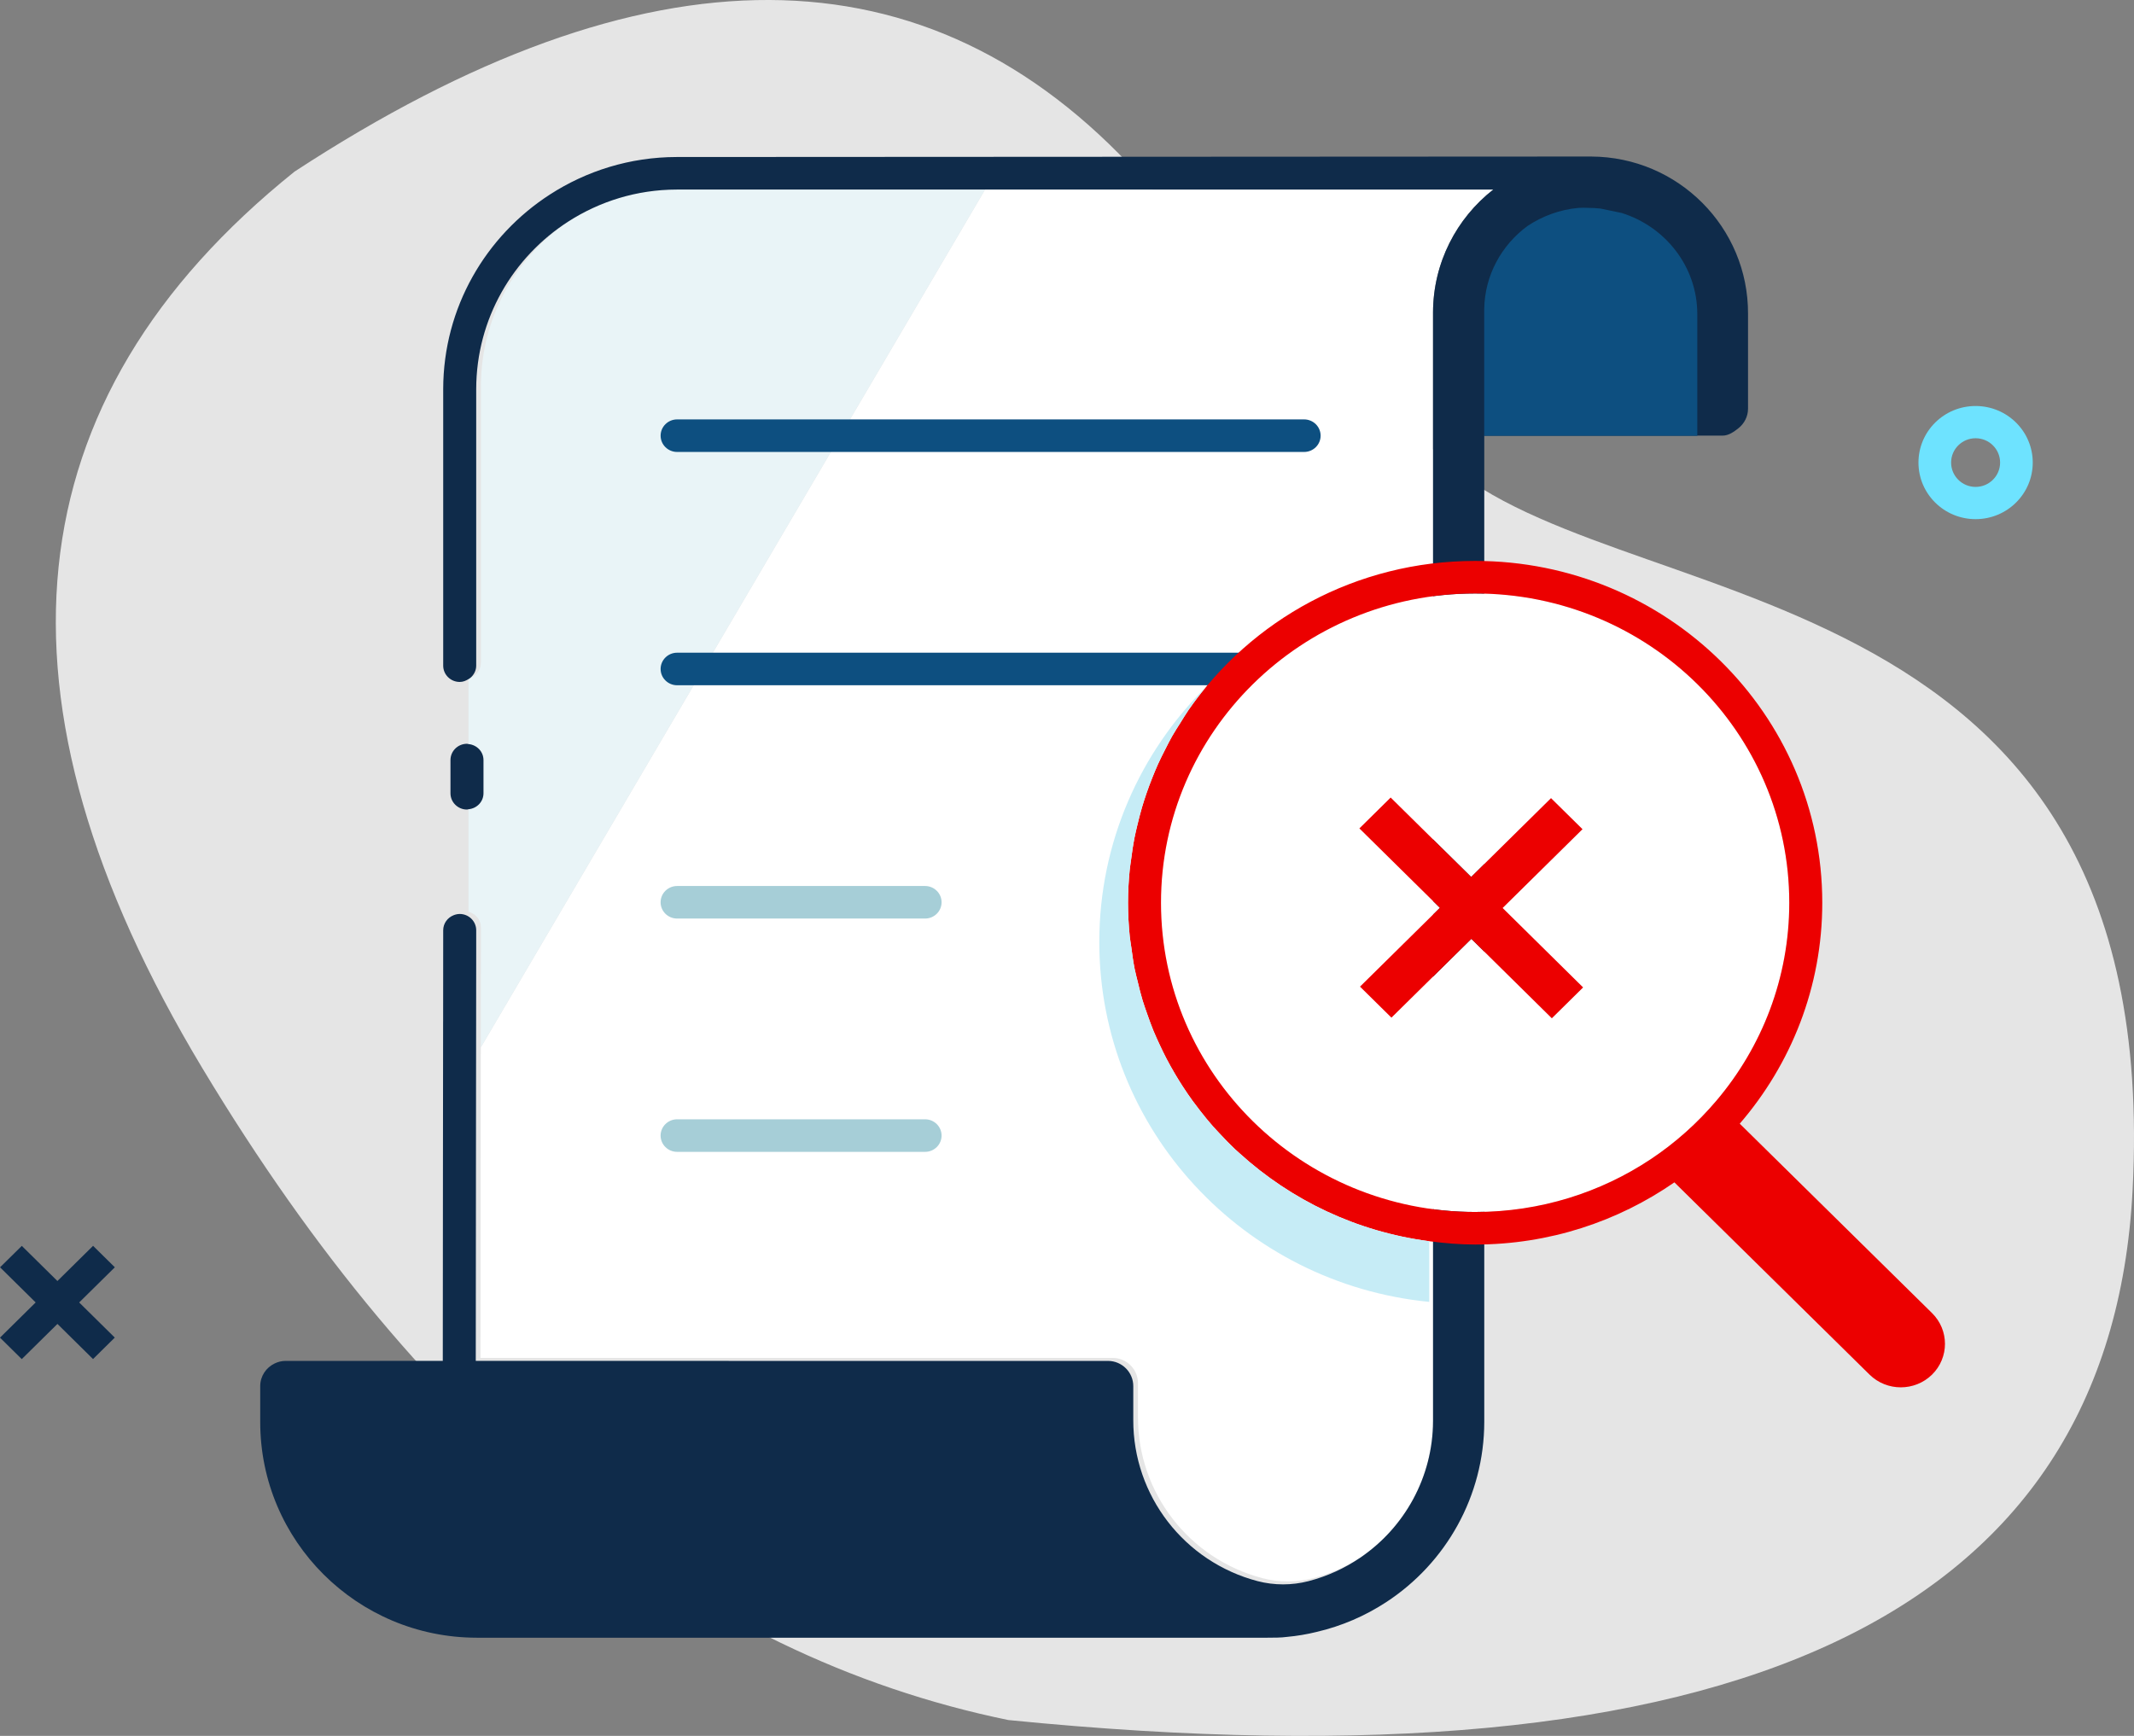 <svg width="118" height="96" viewBox="0 0 118 96" fill="none" xmlns="http://www.w3.org/2000/svg">
<rect x="0" y="0" width="118" height="96" fill="#808080" stroke="none"/>
<path fill-rule="evenodd" clip-rule="evenodd" d="M55.756 95.122C95.963 99.138 116.685 89.378 117.921 65.844C119.776 30.541 88.527 34.355 79.427 25.051C70.325 15.747 80.521 28.969 62.994 9.689C51.308 -3.164 35.739 -3.23 16.284 9.492C0.59 22.095 -1.107 38.623 11.191 59.075C23.488 79.528 38.343 91.543 55.756 95.122Z" fill="#E5E5E5"/>
<path fill-rule="evenodd" clip-rule="evenodd" d="M26.583 59.899C26.581 61.529 26.58 62.863 26.578 64.237C26.574 67.954 26.571 71.517 26.568 75.094L61.532 75.096C62.306 75.1 62.93 75.731 62.925 76.501V78.362C62.914 82.547 65.742 86.21 69.807 87.277C70.726 87.513 71.691 87.513 72.61 87.277C73.546 87.034 74.412 86.648 75.198 86.155C77.666 84.487 79.234 81.683 79.24 78.583V26.257V17.284C79.244 14.533 80.54 12.069 82.573 10.483H78.769H54.472L26.586 57.925C26.585 58.45 26.584 59.084 26.583 59.899Z" fill="white"/>
<path fill-rule="evenodd" clip-rule="evenodd" d="M26.593 51.281V52.462C26.591 53.31 26.59 54.406 26.588 55.912V56.267C26.587 56.694 26.587 57.202 26.586 57.925L54.472 10.482H37.417C35.209 10.486 33.158 11.139 31.429 12.248C28.514 14.235 26.599 17.569 26.593 21.351V36.647C26.593 37.026 26.354 37.346 26.019 37.479C25.984 37.509 25.944 37.53 25.905 37.554V41.149C26.367 41.193 26.734 41.565 26.734 42.032V43.87C26.734 44.339 26.367 44.711 25.905 44.754V50.425C26.297 50.526 26.593 50.862 26.593 51.281Z" fill="#E9F4F7"/>
<path fill-rule="evenodd" clip-rule="evenodd" d="M89.665 11.776L88.5 11.534C88.28 11.509 88.055 11.496 87.828 11.496C87.649 11.486 87.471 11.486 87.292 11.496C86.241 11.589 85.284 11.955 84.462 12.498C83.024 13.559 82.095 15.228 82.07 17.101V24.092H93.852V17.359C93.847 14.746 92.091 12.534 89.665 11.776Z" fill="#0D4F80"/>
<path fill-rule="evenodd" clip-rule="evenodd" d="M26.734 43.87V42.033C26.734 41.565 26.368 41.193 25.905 41.149C25.876 41.147 25.852 41.133 25.822 41.133C25.319 41.133 24.909 41.536 24.909 42.033V43.87C24.909 44.367 25.319 44.77 25.822 44.77C25.852 44.77 25.876 44.756 25.905 44.753C26.368 44.71 26.734 44.338 26.734 43.87Z" fill="#0F2B4A"/>
<path fill-rule="evenodd" clip-rule="evenodd" d="M68.521 36.096H37.441C36.938 36.096 36.529 36.499 36.529 36.996C36.529 37.493 36.938 37.896 37.441 37.896H68.521C69.025 37.896 69.432 37.493 69.432 36.996C69.432 36.499 69.025 36.096 68.521 36.096ZM72.112 23.194H37.441C36.938 23.194 36.529 23.597 36.529 24.094C36.529 24.591 36.938 24.994 37.441 24.994H72.112C72.616 24.994 73.024 24.591 73.024 24.094C73.024 23.597 72.616 23.194 72.112 23.194Z" fill="#0D4F80"/>
<path fill-rule="evenodd" clip-rule="evenodd" d="M51.152 48.998H37.442C36.938 48.998 36.528 49.401 36.528 49.898C36.528 50.395 36.938 50.798 37.442 50.798H51.152C51.656 50.798 52.065 50.395 52.065 49.898C52.065 49.401 51.656 48.998 51.152 48.998ZM51.152 61.9H37.442C36.938 61.9 36.528 62.303 36.528 62.8C36.528 63.297 36.938 63.7 37.442 63.7H51.152C51.656 63.7 52.065 63.297 52.065 62.8C52.065 62.303 51.656 61.9 51.152 61.9Z" fill="#A6CED7"/>
<path fill-rule="evenodd" clip-rule="evenodd" d="M6.347 73.972L5.144 75.159L3.176 73.216L1.203 75.162L0 73.974L1.972 72.028L0.003 70.085L1.206 68.9L3.175 70.843L5.146 68.897L6.35 70.084L4.378 72.029L6.347 73.972Z" fill="#0F2B4A"/>
<path fill-rule="evenodd" clip-rule="evenodd" d="M109.241 28.71C107.495 28.71 106.082 27.309 106.082 25.581C106.082 23.854 107.495 22.453 109.241 22.453C110.988 22.453 112.401 23.854 112.401 25.581C112.401 27.309 110.988 28.71 109.241 28.71ZM109.241 26.927C109.988 26.927 110.596 26.325 110.596 25.581C110.596 24.837 109.988 24.236 109.241 24.236C108.494 24.236 107.887 24.837 107.887 25.581C107.887 26.325 108.494 26.927 109.241 26.927Z" fill="#6EE3FF"/>
<path fill-rule="evenodd" clip-rule="evenodd" d="M87.99 8.657H87.093L37.414 8.683C34.828 8.687 32.425 9.453 30.406 10.758C26.864 13.046 24.514 17.005 24.507 21.515V36.812C24.507 37.309 24.916 37.713 25.421 37.713C25.602 37.713 25.762 37.647 25.905 37.556C25.944 37.531 25.983 37.51 26.018 37.48C26.207 37.315 26.332 37.081 26.332 36.812V21.516C26.338 17.625 28.371 14.212 31.429 12.248C33.157 11.139 35.209 10.486 37.416 10.483H54.472L78.769 10.482H82.572C80.541 12.069 79.244 14.533 79.24 17.284V26.258V78.584C79.234 81.682 77.666 84.487 75.198 86.155C74.347 86.731 73.39 87.173 72.35 87.442C71.43 87.679 70.466 87.679 69.546 87.442C65.482 86.376 62.654 82.711 62.665 78.528V76.666C62.671 75.896 62.046 75.266 61.272 75.261L26.308 75.26C26.311 71.682 26.314 68.119 26.318 64.401C26.32 63.027 26.321 61.695 26.323 60.064C26.326 58.128 26.327 57.169 26.328 56.433V56.078C26.33 54.571 26.331 53.476 26.332 52.627V51.446C26.332 50.949 25.924 50.545 25.421 50.545C25.3 50.545 25.186 50.572 25.082 50.614C24.747 50.746 24.507 51.066 24.507 51.446C24.507 52.463 24.506 53.894 24.503 56.43L24.502 56.555C24.502 57.276 24.5 58.233 24.498 60.062C24.496 61.693 24.494 63.025 24.493 64.4C24.49 68.06 24.487 71.572 24.484 75.095V75.26L15.791 75.261C15.57 75.261 15.366 75.315 15.18 75.406C14.713 75.632 14.389 76.105 14.389 76.656V78.63C14.383 85.219 19.745 90.564 26.364 90.569H70.078C70.388 90.569 70.865 90.569 71.172 90.523C71.717 90.473 72.258 90.383 72.79 90.252C74.2 89.926 75.498 89.356 76.654 88.6C79.955 86.442 82.068 82.739 82.073 78.63V26.258V24.091H93.852H95.249H95.255C95.585 24.091 95.885 23.875 96.126 23.683C96.448 23.427 96.658 23.038 96.658 22.597V17.358C96.677 12.574 92.798 8.678 87.99 8.657Z" fill="#0F2B4A"/>
<path fill-rule="evenodd" clip-rule="evenodd" d="M89.665 11.776L88.5 11.534C88.28 11.509 88.055 11.496 87.828 11.496C87.649 11.486 87.471 11.486 87.292 11.496C86.241 11.589 85.284 11.955 84.462 12.498C83.024 13.559 82.095 15.228 82.07 17.101V24.092H93.852V17.359C93.847 14.746 92.091 12.534 89.665 11.776Z" fill="#0D4F80"/>
<path fill-rule="evenodd" clip-rule="evenodd" d="M85.811 56.312L81.359 51.92L76.942 56.278L75.203 54.563L79.621 50.205L75.169 45.812L76.898 44.106L81.35 48.499L85.766 44.14L87.505 45.855L83.087 50.214L87.539 54.607L85.811 56.312ZM81.568 32.82C71.975 32.82 64.199 40.477 64.199 49.923C64.199 59.368 71.975 67.025 81.568 67.025C85.169 67.025 88.513 65.946 91.287 64.1C92.644 63.196 93.861 62.105 94.909 60.87C97.422 57.903 98.938 54.089 98.938 49.923C98.938 40.477 91.161 32.82 81.568 32.82Z" fill="white"/>
<path fill-rule="evenodd" clip-rule="evenodd" d="M91.287 64.1C88.513 65.947 85.169 67.025 81.568 67.025C71.974 67.025 64.198 59.368 64.198 49.923C64.198 40.478 71.974 32.82 81.568 32.82C91.162 32.82 98.938 40.478 98.938 49.923C98.938 54.089 97.422 57.904 94.909 60.87C93.862 62.106 92.644 63.196 91.287 64.1ZM106.834 72.618L96.2 62.142C99.04 58.846 100.763 54.586 100.763 49.923C100.763 39.483 92.168 31.02 81.568 31.02C74.986 31.02 69.181 34.286 65.723 39.26C65.568 39.484 65.43 39.72 65.284 39.951C65.124 40.205 64.959 40.456 64.811 40.718C64.676 40.955 64.556 41.2 64.431 41.444C64.292 41.716 64.153 41.989 64.027 42.269C63.918 42.512 63.817 42.759 63.718 43.007C63.6 43.304 63.487 43.603 63.384 43.907C63.301 44.151 63.222 44.396 63.148 44.644C63.052 44.972 62.968 45.305 62.887 45.64C62.833 45.874 62.775 46.108 62.728 46.346C62.654 46.728 62.599 47.117 62.548 47.507C62.523 47.708 62.487 47.906 62.467 48.109C62.41 48.707 62.374 49.311 62.374 49.923C62.374 50.55 62.409 51.169 62.469 51.78C62.49 51.991 62.531 52.195 62.558 52.403C62.611 52.799 62.664 53.195 62.741 53.583C62.791 53.832 62.858 54.075 62.918 54.321C62.999 54.657 63.08 54.993 63.179 55.321C63.259 55.586 63.354 55.845 63.445 56.105C63.549 56.4 63.654 56.695 63.772 56.984C63.885 57.257 64.007 57.525 64.132 57.792C64.253 58.051 64.376 58.308 64.509 58.561C64.656 58.84 64.81 59.115 64.969 59.385C65.101 59.607 65.236 59.827 65.376 60.043C65.559 60.328 65.75 60.608 65.948 60.882C66.08 61.063 66.218 61.242 66.356 61.419C66.583 61.709 66.814 61.997 67.058 62.274C67.178 62.41 67.304 62.54 67.427 62.673C67.707 62.974 67.991 63.27 68.29 63.552C68.375 63.632 68.464 63.707 68.55 63.787C71.387 66.364 75.009 68.118 79.03 68.642C79.863 68.751 80.706 68.826 81.568 68.826C85.672 68.826 89.466 67.547 92.586 65.387L103.376 76.018C104.331 76.958 105.877 76.958 106.833 76.019C106.834 76.018 106.836 76.016 106.837 76.015C107.786 75.076 107.784 73.555 106.834 72.618Z" fill="#EC0000"/>
<path fill-rule="evenodd" clip-rule="evenodd" d="M87.504 45.856L85.764 44.141L81.348 48.499L76.897 44.106L75.168 45.813L79.619 50.204L75.202 54.563L76.94 56.278L81.359 51.92L85.809 56.312L87.537 54.607L83.087 50.214L87.504 45.856Z" fill="#EC0000"/>
<path fill-rule="evenodd" clip-rule="evenodd" d="M68.289 63.552C67.99 63.27 67.707 62.973 67.427 62.673C67.303 62.541 67.177 62.41 67.058 62.274C66.814 61.997 66.582 61.709 66.356 61.419C66.218 61.242 66.081 61.064 65.948 60.882C65.749 60.609 65.56 60.328 65.375 60.044C65.235 59.827 65.1 59.608 64.97 59.386C64.81 59.114 64.656 58.84 64.51 58.561C64.377 58.308 64.254 58.051 64.132 57.792C64.007 57.525 63.884 57.257 63.772 56.984C63.654 56.695 63.55 56.4 63.445 56.105C63.354 55.845 63.259 55.586 63.179 55.321C63.078 54.992 62.998 54.656 62.917 54.321C62.858 54.075 62.791 53.833 62.741 53.584C62.663 53.196 62.61 52.8 62.558 52.404C62.53 52.196 62.489 51.99 62.469 51.78C62.408 51.169 62.374 50.55 62.374 49.923C62.374 49.311 62.409 48.707 62.467 48.109C62.486 47.906 62.523 47.708 62.548 47.507C62.599 47.117 62.653 46.729 62.729 46.347C62.775 46.109 62.832 45.874 62.888 45.641C62.967 45.305 63.051 44.972 63.148 44.644C63.221 44.396 63.3 44.151 63.383 43.907C63.488 43.603 63.599 43.304 63.718 43.007C63.817 42.759 63.919 42.512 64.027 42.269C64.154 41.989 64.292 41.716 64.43 41.444C64.555 41.201 64.677 40.955 64.811 40.718C64.96 40.457 65.123 40.206 65.284 39.952C65.43 39.721 65.568 39.485 65.724 39.261C66.029 38.822 66.352 38.395 66.693 37.985C63.042 41.602 60.786 46.589 60.786 52.096C60.786 62.468 68.786 70.994 79.03 71.997V68.642C75.009 68.117 71.388 66.365 68.551 63.786C68.465 63.707 68.374 63.632 68.289 63.552Z" fill="#C6ECF6"/>
</svg>
